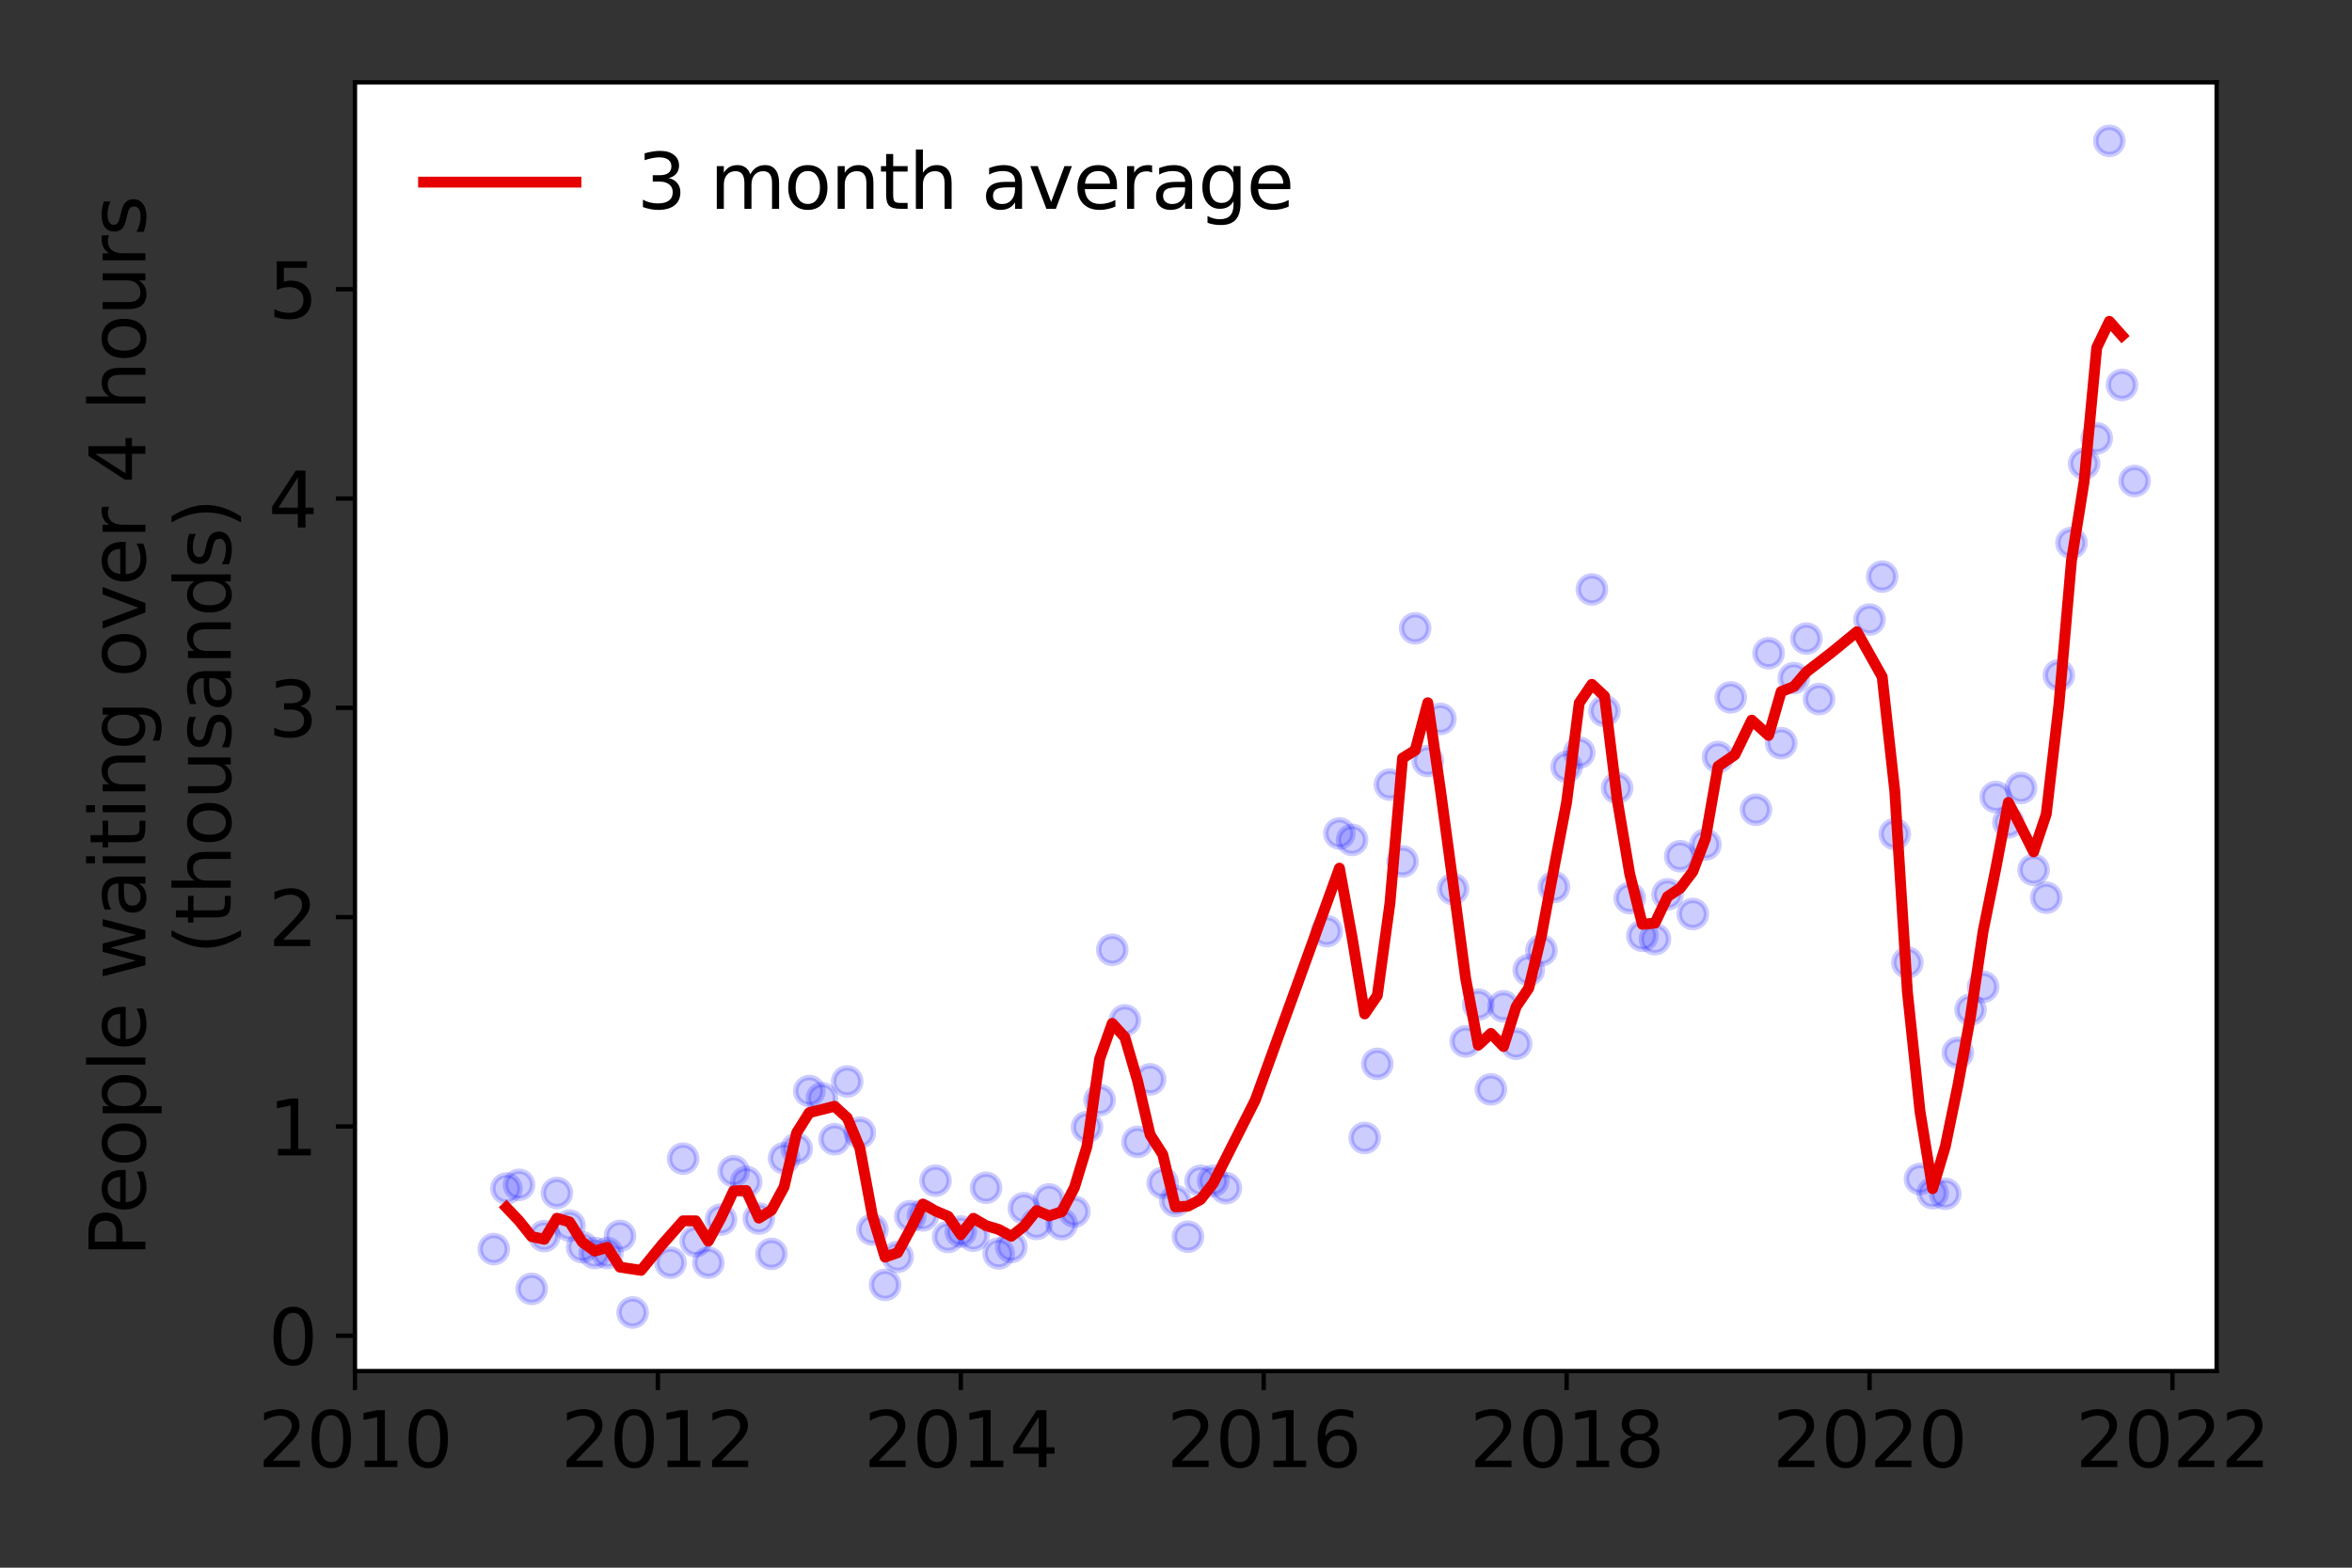 <?xml version="1.0" encoding="utf-8" standalone="no"?>
<!DOCTYPE svg PUBLIC "-//W3C//DTD SVG 1.1//EN"
  "http://www.w3.org/Graphics/SVG/1.1/DTD/svg11.dtd">
<svg height="288pt" version="1.1" viewBox="0 0 432 288" width="432pt" xmlns="http://www.w3.org/2000/svg" xmlns:xlink="http://www.w3.org/1999/xlink">
 <rect x="0" y="0" width="432" height="288" fill="#333333" stroke="none"/>
 <defs>
  <style type="text/css">*{stroke-linecap:butt;stroke-linejoin:round;}</style>
 </defs>
 <g id="figure_1">
  <g id="patch_1">
   <path d="M 0 288 
L 432 288 
L 432 0 
L 0 0 
z
" style="fill:none;"/>
  </g>
  <g id="axes_1">
   <g id="patch_2">
    <path d="M 65.195 251.88 
L 407.137 251.88 
L 407.137 15.12 
L 65.195 15.12 
z
" style="fill:#ffffff;"/>
   </g>
   <g id="matplotlib.axis_1">
    <g id="xtick_1">
     <g id="line2d_1">
      <defs>
       <path d="M 0 0 
L 0 3.5 
" id="m57ce884952" style="stroke:#000000;stroke-width:0.8;"/>
      </defs>
      <g>
       <use style="stroke:#000000;stroke-width:0.8;" x="65.195" xlink:href="#m57ce884952" y="251.88"/>
      </g>
     </g>
     <g id="text_1">
      <!-- 2010 -->
      <g transform="translate(47.38 269.518)scale(0.14 -0.14)">
       <defs>
        <path d="M 1228 531 
L 3431 531 
L 3431 0 
L 469 0 
L 469 531 
Q 828 903 1448 1529 
Q 2069 2156 2228 2338 
Q 2531 2678 2651 2914 
Q 2772 3150 2772 3378 
Q 2772 3750 2511 3984 
Q 2250 4219 1831 4219 
Q 1534 4219 1204 4116 
Q 875 4013 500 3803 
L 500 4441 
Q 881 4594 1212 4672 
Q 1544 4750 1819 4750 
Q 2544 4750 2975 4387 
Q 3406 4025 3406 3419 
Q 3406 3131 3298 2873 
Q 3191 2616 2906 2266 
Q 2828 2175 2409 1742 
Q 1991 1309 1228 531 
z
" id="DejaVuSans-32" transform="scale(0.016)"/>
        <path d="M 2034 4250 
Q 1547 4250 1301 3770 
Q 1056 3291 1056 2328 
Q 1056 1369 1301 889 
Q 1547 409 2034 409 
Q 2525 409 2770 889 
Q 3016 1369 3016 2328 
Q 3016 3291 2770 3770 
Q 2525 4250 2034 4250 
z
M 2034 4750 
Q 2819 4750 3233 4129 
Q 3647 3509 3647 2328 
Q 3647 1150 3233 529 
Q 2819 -91 2034 -91 
Q 1250 -91 836 529 
Q 422 1150 422 2328 
Q 422 3509 836 4129 
Q 1250 4750 2034 4750 
z
" id="DejaVuSans-30" transform="scale(0.016)"/>
        <path d="M 794 531 
L 1825 531 
L 1825 4091 
L 703 3866 
L 703 4441 
L 1819 4666 
L 2450 4666 
L 2450 531 
L 3481 531 
L 3481 0 
L 794 0 
L 794 531 
z
" id="DejaVuSans-31" transform="scale(0.016)"/>
       </defs>
       <use xlink:href="#DejaVuSans-32"/>
       <use x="63.623" xlink:href="#DejaVuSans-30"/>
       <use x="127.246" xlink:href="#DejaVuSans-31"/>
       <use x="190.869" xlink:href="#DejaVuSans-30"/>
      </g>
     </g>
    </g>
    <g id="xtick_2">
     <g id="line2d_2">
      <g>
       <use style="stroke:#000000;stroke-width:0.8;" x="120.833" xlink:href="#m57ce884952" y="251.88"/>
      </g>
     </g>
     <g id="text_2">
      <!-- 2012 -->
      <g transform="translate(103.018 269.518)scale(0.14 -0.14)">
       <use xlink:href="#DejaVuSans-32"/>
       <use x="63.623" xlink:href="#DejaVuSans-30"/>
       <use x="127.246" xlink:href="#DejaVuSans-31"/>
       <use x="190.869" xlink:href="#DejaVuSans-32"/>
      </g>
     </g>
    </g>
    <g id="xtick_3">
     <g id="line2d_3">
      <g>
       <use style="stroke:#000000;stroke-width:0.8;" x="176.471" xlink:href="#m57ce884952" y="251.88"/>
      </g>
     </g>
     <g id="text_3">
      <!-- 2014 -->
      <g transform="translate(158.656 269.518)scale(0.14 -0.14)">
       <defs>
        <path d="M 2419 4116 
L 825 1625 
L 2419 1625 
L 2419 4116 
z
M 2253 4666 
L 3047 4666 
L 3047 1625 
L 3713 1625 
L 3713 1100 
L 3047 1100 
L 3047 0 
L 2419 0 
L 2419 1100 
L 313 1100 
L 313 1709 
L 2253 4666 
z
" id="DejaVuSans-34" transform="scale(0.016)"/>
       </defs>
       <use xlink:href="#DejaVuSans-32"/>
       <use x="63.623" xlink:href="#DejaVuSans-30"/>
       <use x="127.246" xlink:href="#DejaVuSans-31"/>
       <use x="190.869" xlink:href="#DejaVuSans-34"/>
      </g>
     </g>
    </g>
    <g id="xtick_4">
     <g id="line2d_4">
      <g>
       <use style="stroke:#000000;stroke-width:0.8;" x="232.109" xlink:href="#m57ce884952" y="251.88"/>
      </g>
     </g>
     <g id="text_4">
      <!-- 2016 -->
      <g transform="translate(214.294 269.518)scale(0.14 -0.14)">
       <defs>
        <path d="M 2113 2584 
Q 1688 2584 1439 2293 
Q 1191 2003 1191 1497 
Q 1191 994 1439 701 
Q 1688 409 2113 409 
Q 2538 409 2786 701 
Q 3034 994 3034 1497 
Q 3034 2003 2786 2293 
Q 2538 2584 2113 2584 
z
M 3366 4563 
L 3366 3988 
Q 3128 4100 2886 4159 
Q 2644 4219 2406 4219 
Q 1781 4219 1451 3797 
Q 1122 3375 1075 2522 
Q 1259 2794 1537 2939 
Q 1816 3084 2150 3084 
Q 2853 3084 3261 2657 
Q 3669 2231 3669 1497 
Q 3669 778 3244 343 
Q 2819 -91 2113 -91 
Q 1303 -91 875 529 
Q 447 1150 447 2328 
Q 447 3434 972 4092 
Q 1497 4750 2381 4750 
Q 2619 4750 2861 4703 
Q 3103 4656 3366 4563 
z
" id="DejaVuSans-36" transform="scale(0.016)"/>
       </defs>
       <use xlink:href="#DejaVuSans-32"/>
       <use x="63.623" xlink:href="#DejaVuSans-30"/>
       <use x="127.246" xlink:href="#DejaVuSans-31"/>
       <use x="190.869" xlink:href="#DejaVuSans-36"/>
      </g>
     </g>
    </g>
    <g id="xtick_5">
     <g id="line2d_5">
      <g>
       <use style="stroke:#000000;stroke-width:0.8;" x="287.747" xlink:href="#m57ce884952" y="251.88"/>
      </g>
     </g>
     <g id="text_5">
      <!-- 2018 -->
      <g transform="translate(269.932 269.518)scale(0.14 -0.14)">
       <defs>
        <path d="M 2034 2216 
Q 1584 2216 1326 1975 
Q 1069 1734 1069 1313 
Q 1069 891 1326 650 
Q 1584 409 2034 409 
Q 2484 409 2743 651 
Q 3003 894 3003 1313 
Q 3003 1734 2745 1975 
Q 2488 2216 2034 2216 
z
M 1403 2484 
Q 997 2584 770 2862 
Q 544 3141 544 3541 
Q 544 4100 942 4425 
Q 1341 4750 2034 4750 
Q 2731 4750 3128 4425 
Q 3525 4100 3525 3541 
Q 3525 3141 3298 2862 
Q 3072 2584 2669 2484 
Q 3125 2378 3379 2068 
Q 3634 1759 3634 1313 
Q 3634 634 3220 271 
Q 2806 -91 2034 -91 
Q 1263 -91 848 271 
Q 434 634 434 1313 
Q 434 1759 690 2068 
Q 947 2378 1403 2484 
z
M 1172 3481 
Q 1172 3119 1398 2916 
Q 1625 2713 2034 2713 
Q 2441 2713 2670 2916 
Q 2900 3119 2900 3481 
Q 2900 3844 2670 4047 
Q 2441 4250 2034 4250 
Q 1625 4250 1398 4047 
Q 1172 3844 1172 3481 
z
" id="DejaVuSans-38" transform="scale(0.016)"/>
       </defs>
       <use xlink:href="#DejaVuSans-32"/>
       <use x="63.623" xlink:href="#DejaVuSans-30"/>
       <use x="127.246" xlink:href="#DejaVuSans-31"/>
       <use x="190.869" xlink:href="#DejaVuSans-38"/>
      </g>
     </g>
    </g>
    <g id="xtick_6">
     <g id="line2d_6">
      <g>
       <use style="stroke:#000000;stroke-width:0.8;" x="343.385" xlink:href="#m57ce884952" y="251.88"/>
      </g>
     </g>
     <g id="text_6">
      <!-- 2020 -->
      <g transform="translate(325.57 269.518)scale(0.14 -0.14)">
       <use xlink:href="#DejaVuSans-32"/>
       <use x="63.623" xlink:href="#DejaVuSans-30"/>
       <use x="127.246" xlink:href="#DejaVuSans-32"/>
       <use x="190.869" xlink:href="#DejaVuSans-30"/>
      </g>
     </g>
    </g>
    <g id="xtick_7">
     <g id="line2d_7">
      <g>
       <use style="stroke:#000000;stroke-width:0.8;" x="399.023" xlink:href="#m57ce884952" y="251.88"/>
      </g>
     </g>
     <g id="text_7">
      <!-- 2022 -->
      <g transform="translate(381.208 269.518)scale(0.14 -0.14)">
       <use xlink:href="#DejaVuSans-32"/>
       <use x="63.623" xlink:href="#DejaVuSans-30"/>
       <use x="127.246" xlink:href="#DejaVuSans-32"/>
       <use x="190.869" xlink:href="#DejaVuSans-32"/>
      </g>
     </g>
    </g>
   </g>
   <g id="matplotlib.axis_2">
    <g id="ytick_1">
     <g id="line2d_8">
      <defs>
       <path d="M 0 0 
L -3.5 0 
" id="m6b5d1ca132" style="stroke:#000000;stroke-width:0.8;"/>
      </defs>
      <g>
       <use style="stroke:#000000;stroke-width:0.8;" x="65.195" xlink:href="#m6b5d1ca132" y="245.386"/>
      </g>
     </g>
     <g id="text_8">
      <!-- 0 -->
      <g transform="translate(49.288 250.705)scale(0.14 -0.14)">
       <use xlink:href="#DejaVuSans-30"/>
      </g>
     </g>
    </g>
    <g id="ytick_2">
     <g id="line2d_9">
      <g>
       <use style="stroke:#000000;stroke-width:0.8;" x="65.195" xlink:href="#m6b5d1ca132" y="206.937"/>
      </g>
     </g>
     <g id="text_9">
      <!-- 1 -->
      <g transform="translate(49.288 212.256)scale(0.14 -0.14)">
       <use xlink:href="#DejaVuSans-31"/>
      </g>
     </g>
    </g>
    <g id="ytick_3">
     <g id="line2d_10">
      <g>
       <use style="stroke:#000000;stroke-width:0.8;" x="65.195" xlink:href="#m6b5d1ca132" y="168.488"/>
      </g>
     </g>
     <g id="text_10">
      <!-- 2 -->
      <g transform="translate(49.288 173.807)scale(0.14 -0.14)">
       <use xlink:href="#DejaVuSans-32"/>
      </g>
     </g>
    </g>
    <g id="ytick_4">
     <g id="line2d_11">
      <g>
       <use style="stroke:#000000;stroke-width:0.8;" x="65.195" xlink:href="#m6b5d1ca132" y="130.04"/>
      </g>
     </g>
     <g id="text_11">
      <!-- 3 -->
      <g transform="translate(49.288 135.359)scale(0.14 -0.14)">
       <defs>
        <path d="M 2597 2516 
Q 3050 2419 3304 2112 
Q 3559 1806 3559 1356 
Q 3559 666 3084 287 
Q 2609 -91 1734 -91 
Q 1441 -91 1130 -33 
Q 819 25 488 141 
L 488 750 
Q 750 597 1062 519 
Q 1375 441 1716 441 
Q 2309 441 2620 675 
Q 2931 909 2931 1356 
Q 2931 1769 2642 2001 
Q 2353 2234 1838 2234 
L 1294 2234 
L 1294 2753 
L 1863 2753 
Q 2328 2753 2575 2939 
Q 2822 3125 2822 3475 
Q 2822 3834 2567 4026 
Q 2313 4219 1838 4219 
Q 1578 4219 1281 4162 
Q 984 4106 628 3988 
L 628 4550 
Q 988 4650 1302 4700 
Q 1616 4750 1894 4750 
Q 2613 4750 3031 4423 
Q 3450 4097 3450 3541 
Q 3450 3153 3228 2886 
Q 3006 2619 2597 2516 
z
" id="DejaVuSans-33" transform="scale(0.016)"/>
       </defs>
       <use xlink:href="#DejaVuSans-33"/>
      </g>
     </g>
    </g>
    <g id="ytick_5">
     <g id="line2d_12">
      <g>
       <use style="stroke:#000000;stroke-width:0.8;" x="65.195" xlink:href="#m6b5d1ca132" y="91.591"/>
      </g>
     </g>
     <g id="text_12">
      <!-- 4 -->
      <g transform="translate(49.288 96.91)scale(0.14 -0.14)">
       <use xlink:href="#DejaVuSans-34"/>
      </g>
     </g>
    </g>
    <g id="ytick_6">
     <g id="line2d_13">
      <g>
       <use style="stroke:#000000;stroke-width:0.8;" x="65.195" xlink:href="#m6b5d1ca132" y="53.142"/>
      </g>
     </g>
     <g id="text_13">
      <!-- 5 -->
      <g transform="translate(49.288 58.461)scale(0.14 -0.14)">
       <defs>
        <path d="M 691 4666 
L 3169 4666 
L 3169 4134 
L 1269 4134 
L 1269 2991 
Q 1406 3038 1543 3061 
Q 1681 3084 1819 3084 
Q 2600 3084 3056 2656 
Q 3513 2228 3513 1497 
Q 3513 744 3044 326 
Q 2575 -91 1722 -91 
Q 1428 -91 1123 -41 
Q 819 9 494 109 
L 494 744 
Q 775 591 1075 516 
Q 1375 441 1709 441 
Q 2250 441 2565 725 
Q 2881 1009 2881 1497 
Q 2881 1984 2565 2268 
Q 2250 2553 1709 2553 
Q 1456 2553 1204 2497 
Q 953 2441 691 2322 
L 691 4666 
z
" id="DejaVuSans-35" transform="scale(0.016)"/>
       </defs>
       <use xlink:href="#DejaVuSans-35"/>
      </g>
     </g>
    </g>
    <g id="text_14">
     <!-- People waiting over 4 hours -->
     <g transform="translate(26.699 230.925)rotate(-90)scale(0.14 -0.14)">
      <defs>
       <path d="M 1259 4147 
L 1259 2394 
L 2053 2394 
Q 2494 2394 2734 2622 
Q 2975 2850 2975 3272 
Q 2975 3691 2734 3919 
Q 2494 4147 2053 4147 
L 1259 4147 
z
M 628 4666 
L 2053 4666 
Q 2838 4666 3239 4311 
Q 3641 3956 3641 3272 
Q 3641 2581 3239 2228 
Q 2838 1875 2053 1875 
L 1259 1875 
L 1259 0 
L 628 0 
L 628 4666 
z
" id="DejaVuSans-50" transform="scale(0.016)"/>
       <path d="M 3597 1894 
L 3597 1613 
L 953 1613 
Q 991 1019 1311 708 
Q 1631 397 2203 397 
Q 2534 397 2845 478 
Q 3156 559 3463 722 
L 3463 178 
Q 3153 47 2828 -22 
Q 2503 -91 2169 -91 
Q 1331 -91 842 396 
Q 353 884 353 1716 
Q 353 2575 817 3079 
Q 1281 3584 2069 3584 
Q 2775 3584 3186 3129 
Q 3597 2675 3597 1894 
z
M 3022 2063 
Q 3016 2534 2758 2815 
Q 2500 3097 2075 3097 
Q 1594 3097 1305 2825 
Q 1016 2553 972 2059 
L 3022 2063 
z
" id="DejaVuSans-65" transform="scale(0.016)"/>
       <path d="M 1959 3097 
Q 1497 3097 1228 2736 
Q 959 2375 959 1747 
Q 959 1119 1226 758 
Q 1494 397 1959 397 
Q 2419 397 2687 759 
Q 2956 1122 2956 1747 
Q 2956 2369 2687 2733 
Q 2419 3097 1959 3097 
z
M 1959 3584 
Q 2709 3584 3137 3096 
Q 3566 2609 3566 1747 
Q 3566 888 3137 398 
Q 2709 -91 1959 -91 
Q 1206 -91 779 398 
Q 353 888 353 1747 
Q 353 2609 779 3096 
Q 1206 3584 1959 3584 
z
" id="DejaVuSans-6f" transform="scale(0.016)"/>
       <path d="M 1159 525 
L 1159 -1331 
L 581 -1331 
L 581 3500 
L 1159 3500 
L 1159 2969 
Q 1341 3281 1617 3432 
Q 1894 3584 2278 3584 
Q 2916 3584 3314 3078 
Q 3713 2572 3713 1747 
Q 3713 922 3314 415 
Q 2916 -91 2278 -91 
Q 1894 -91 1617 61 
Q 1341 213 1159 525 
z
M 3116 1747 
Q 3116 2381 2855 2742 
Q 2594 3103 2138 3103 
Q 1681 3103 1420 2742 
Q 1159 2381 1159 1747 
Q 1159 1113 1420 752 
Q 1681 391 2138 391 
Q 2594 391 2855 752 
Q 3116 1113 3116 1747 
z
" id="DejaVuSans-70" transform="scale(0.016)"/>
       <path d="M 603 4863 
L 1178 4863 
L 1178 0 
L 603 0 
L 603 4863 
z
" id="DejaVuSans-6c" transform="scale(0.016)"/>
       <path id="DejaVuSans-20" transform="scale(0.016)"/>
       <path d="M 269 3500 
L 844 3500 
L 1563 769 
L 2278 3500 
L 2956 3500 
L 3675 769 
L 4391 3500 
L 4966 3500 
L 4050 0 
L 3372 0 
L 2619 2869 
L 1863 0 
L 1184 0 
L 269 3500 
z
" id="DejaVuSans-77" transform="scale(0.016)"/>
       <path d="M 2194 1759 
Q 1497 1759 1228 1600 
Q 959 1441 959 1056 
Q 959 750 1161 570 
Q 1363 391 1709 391 
Q 2188 391 2477 730 
Q 2766 1069 2766 1631 
L 2766 1759 
L 2194 1759 
z
M 3341 1997 
L 3341 0 
L 2766 0 
L 2766 531 
Q 2569 213 2275 61 
Q 1981 -91 1556 -91 
Q 1019 -91 701 211 
Q 384 513 384 1019 
Q 384 1609 779 1909 
Q 1175 2209 1959 2209 
L 2766 2209 
L 2766 2266 
Q 2766 2663 2505 2880 
Q 2244 3097 1772 3097 
Q 1472 3097 1187 3025 
Q 903 2953 641 2809 
L 641 3341 
Q 956 3463 1253 3523 
Q 1550 3584 1831 3584 
Q 2591 3584 2966 3190 
Q 3341 2797 3341 1997 
z
" id="DejaVuSans-61" transform="scale(0.016)"/>
       <path d="M 603 3500 
L 1178 3500 
L 1178 0 
L 603 0 
L 603 3500 
z
M 603 4863 
L 1178 4863 
L 1178 4134 
L 603 4134 
L 603 4863 
z
" id="DejaVuSans-69" transform="scale(0.016)"/>
       <path d="M 1172 4494 
L 1172 3500 
L 2356 3500 
L 2356 3053 
L 1172 3053 
L 1172 1153 
Q 1172 725 1289 603 
Q 1406 481 1766 481 
L 2356 481 
L 2356 0 
L 1766 0 
Q 1100 0 847 248 
Q 594 497 594 1153 
L 594 3053 
L 172 3053 
L 172 3500 
L 594 3500 
L 594 4494 
L 1172 4494 
z
" id="DejaVuSans-74" transform="scale(0.016)"/>
       <path d="M 3513 2113 
L 3513 0 
L 2938 0 
L 2938 2094 
Q 2938 2591 2744 2837 
Q 2550 3084 2163 3084 
Q 1697 3084 1428 2787 
Q 1159 2491 1159 1978 
L 1159 0 
L 581 0 
L 581 3500 
L 1159 3500 
L 1159 2956 
Q 1366 3272 1645 3428 
Q 1925 3584 2291 3584 
Q 2894 3584 3203 3211 
Q 3513 2838 3513 2113 
z
" id="DejaVuSans-6e" transform="scale(0.016)"/>
       <path d="M 2906 1791 
Q 2906 2416 2648 2759 
Q 2391 3103 1925 3103 
Q 1463 3103 1205 2759 
Q 947 2416 947 1791 
Q 947 1169 1205 825 
Q 1463 481 1925 481 
Q 2391 481 2648 825 
Q 2906 1169 2906 1791 
z
M 3481 434 
Q 3481 -459 3084 -895 
Q 2688 -1331 1869 -1331 
Q 1566 -1331 1297 -1286 
Q 1028 -1241 775 -1147 
L 775 -588 
Q 1028 -725 1275 -790 
Q 1522 -856 1778 -856 
Q 2344 -856 2625 -561 
Q 2906 -266 2906 331 
L 2906 616 
Q 2728 306 2450 153 
Q 2172 0 1784 0 
Q 1141 0 747 490 
Q 353 981 353 1791 
Q 353 2603 747 3093 
Q 1141 3584 1784 3584 
Q 2172 3584 2450 3431 
Q 2728 3278 2906 2969 
L 2906 3500 
L 3481 3500 
L 3481 434 
z
" id="DejaVuSans-67" transform="scale(0.016)"/>
       <path d="M 191 3500 
L 800 3500 
L 1894 563 
L 2988 3500 
L 3597 3500 
L 2284 0 
L 1503 0 
L 191 3500 
z
" id="DejaVuSans-76" transform="scale(0.016)"/>
       <path d="M 2631 2963 
Q 2534 3019 2420 3045 
Q 2306 3072 2169 3072 
Q 1681 3072 1420 2755 
Q 1159 2438 1159 1844 
L 1159 0 
L 581 0 
L 581 3500 
L 1159 3500 
L 1159 2956 
Q 1341 3275 1631 3429 
Q 1922 3584 2338 3584 
Q 2397 3584 2469 3576 
Q 2541 3569 2628 3553 
L 2631 2963 
z
" id="DejaVuSans-72" transform="scale(0.016)"/>
       <path d="M 3513 2113 
L 3513 0 
L 2938 0 
L 2938 2094 
Q 2938 2591 2744 2837 
Q 2550 3084 2163 3084 
Q 1697 3084 1428 2787 
Q 1159 2491 1159 1978 
L 1159 0 
L 581 0 
L 581 4863 
L 1159 4863 
L 1159 2956 
Q 1366 3272 1645 3428 
Q 1925 3584 2291 3584 
Q 2894 3584 3203 3211 
Q 3513 2838 3513 2113 
z
" id="DejaVuSans-68" transform="scale(0.016)"/>
       <path d="M 544 1381 
L 544 3500 
L 1119 3500 
L 1119 1403 
Q 1119 906 1312 657 
Q 1506 409 1894 409 
Q 2359 409 2629 706 
Q 2900 1003 2900 1516 
L 2900 3500 
L 3475 3500 
L 3475 0 
L 2900 0 
L 2900 538 
Q 2691 219 2414 64 
Q 2138 -91 1772 -91 
Q 1169 -91 856 284 
Q 544 659 544 1381 
z
M 1991 3584 
L 1991 3584 
z
" id="DejaVuSans-75" transform="scale(0.016)"/>
       <path d="M 2834 3397 
L 2834 2853 
Q 2591 2978 2328 3040 
Q 2066 3103 1784 3103 
Q 1356 3103 1142 2972 
Q 928 2841 928 2578 
Q 928 2378 1081 2264 
Q 1234 2150 1697 2047 
L 1894 2003 
Q 2506 1872 2764 1633 
Q 3022 1394 3022 966 
Q 3022 478 2636 193 
Q 2250 -91 1575 -91 
Q 1294 -91 989 -36 
Q 684 19 347 128 
L 347 722 
Q 666 556 975 473 
Q 1284 391 1588 391 
Q 1994 391 2212 530 
Q 2431 669 2431 922 
Q 2431 1156 2273 1281 
Q 2116 1406 1581 1522 
L 1381 1569 
Q 847 1681 609 1914 
Q 372 2147 372 2553 
Q 372 3047 722 3315 
Q 1072 3584 1716 3584 
Q 2034 3584 2315 3537 
Q 2597 3491 2834 3397 
z
" id="DejaVuSans-73" transform="scale(0.016)"/>
      </defs>
      <use xlink:href="#DejaVuSans-50"/>
      <use x="56.678" xlink:href="#DejaVuSans-65"/>
      <use x="118.201" xlink:href="#DejaVuSans-6f"/>
      <use x="179.383" xlink:href="#DejaVuSans-70"/>
      <use x="242.859" xlink:href="#DejaVuSans-6c"/>
      <use x="270.643" xlink:href="#DejaVuSans-65"/>
      <use x="332.166" xlink:href="#DejaVuSans-20"/>
      <use x="363.953" xlink:href="#DejaVuSans-77"/>
      <use x="445.74" xlink:href="#DejaVuSans-61"/>
      <use x="507.02" xlink:href="#DejaVuSans-69"/>
      <use x="534.803" xlink:href="#DejaVuSans-74"/>
      <use x="574.012" xlink:href="#DejaVuSans-69"/>
      <use x="601.795" xlink:href="#DejaVuSans-6e"/>
      <use x="665.174" xlink:href="#DejaVuSans-67"/>
      <use x="728.65" xlink:href="#DejaVuSans-20"/>
      <use x="760.438" xlink:href="#DejaVuSans-6f"/>
      <use x="821.619" xlink:href="#DejaVuSans-76"/>
      <use x="880.799" xlink:href="#DejaVuSans-65"/>
      <use x="942.322" xlink:href="#DejaVuSans-72"/>
      <use x="983.436" xlink:href="#DejaVuSans-20"/>
      <use x="1015.223" xlink:href="#DejaVuSans-34"/>
      <use x="1078.846" xlink:href="#DejaVuSans-20"/>
      <use x="1110.633" xlink:href="#DejaVuSans-68"/>
      <use x="1174.012" xlink:href="#DejaVuSans-6f"/>
      <use x="1235.193" xlink:href="#DejaVuSans-75"/>
      <use x="1298.572" xlink:href="#DejaVuSans-72"/>
      <use x="1339.686" xlink:href="#DejaVuSans-73"/>
     </g>
     <!-- (thousands) -->
     <g transform="translate(42.376 175.325)rotate(-90)scale(0.14 -0.14)">
      <defs>
       <path d="M 1984 4856 
Q 1566 4138 1362 3434 
Q 1159 2731 1159 2009 
Q 1159 1288 1364 580 
Q 1569 -128 1984 -844 
L 1484 -844 
Q 1016 -109 783 600 
Q 550 1309 550 2009 
Q 550 2706 781 3412 
Q 1013 4119 1484 4856 
L 1984 4856 
z
" id="DejaVuSans-28" transform="scale(0.016)"/>
       <path d="M 2906 2969 
L 2906 4863 
L 3481 4863 
L 3481 0 
L 2906 0 
L 2906 525 
Q 2725 213 2448 61 
Q 2172 -91 1784 -91 
Q 1150 -91 751 415 
Q 353 922 353 1747 
Q 353 2572 751 3078 
Q 1150 3584 1784 3584 
Q 2172 3584 2448 3432 
Q 2725 3281 2906 2969 
z
M 947 1747 
Q 947 1113 1208 752 
Q 1469 391 1925 391 
Q 2381 391 2643 752 
Q 2906 1113 2906 1747 
Q 2906 2381 2643 2742 
Q 2381 3103 1925 3103 
Q 1469 3103 1208 2742 
Q 947 2381 947 1747 
z
" id="DejaVuSans-64" transform="scale(0.016)"/>
       <path d="M 513 4856 
L 1013 4856 
Q 1481 4119 1714 3412 
Q 1947 2706 1947 2009 
Q 1947 1309 1714 600 
Q 1481 -109 1013 -844 
L 513 -844 
Q 928 -128 1133 580 
Q 1338 1288 1338 2009 
Q 1338 2731 1133 3434 
Q 928 4138 513 4856 
z
" id="DejaVuSans-29" transform="scale(0.016)"/>
      </defs>
      <use xlink:href="#DejaVuSans-28"/>
      <use x="39.014" xlink:href="#DejaVuSans-74"/>
      <use x="78.223" xlink:href="#DejaVuSans-68"/>
      <use x="141.602" xlink:href="#DejaVuSans-6f"/>
      <use x="202.783" xlink:href="#DejaVuSans-75"/>
      <use x="266.162" xlink:href="#DejaVuSans-73"/>
      <use x="318.262" xlink:href="#DejaVuSans-61"/>
      <use x="379.541" xlink:href="#DejaVuSans-6e"/>
      <use x="442.92" xlink:href="#DejaVuSans-64"/>
      <use x="506.396" xlink:href="#DejaVuSans-73"/>
      <use x="558.496" xlink:href="#DejaVuSans-29"/>
     </g>
    </g>
   </g>
   <g id="line2d_14">
    <defs>
     <path d="M 0 2.5 
C 0.663 2.5 1.299 2.237 1.768 1.768 
C 2.237 1.299 2.5 0.663 2.5 0 
C 2.5 -0.663 2.237 -1.299 1.768 -1.768 
C 1.299 -2.237 0.663 -2.5 0 -2.5 
C -0.663 -2.5 -1.299 -2.237 -1.768 -1.768 
C -2.237 -1.299 -2.5 -0.663 -2.5 0 
C -2.5 0.663 -2.237 1.299 -1.768 1.768 
C -1.299 2.237 -0.663 2.5 0 2.5 
z
" id="mdb816246dd" style="stroke:#0000ff;stroke-opacity:0.2;"/>
    </defs>
    <g clip-path="url(#p28a7fe70f4)">
     <use style="fill:#0000ff;fill-opacity:0.2;stroke:#0000ff;stroke-opacity:0.2;" x="392.068" xlink:href="#mdb816246dd" y="88.361"/>
     <use style="fill:#0000ff;fill-opacity:0.2;stroke:#0000ff;stroke-opacity:0.2;" x="389.75" xlink:href="#mdb816246dd" y="70.713"/>
     <use style="fill:#0000ff;fill-opacity:0.2;stroke:#0000ff;stroke-opacity:0.2;" x="387.432" xlink:href="#mdb816246dd" y="25.882"/>
     <use style="fill:#0000ff;fill-opacity:0.2;stroke:#0000ff;stroke-opacity:0.2;" x="385.114" xlink:href="#mdb816246dd" y="80.518"/>
     <use style="fill:#0000ff;fill-opacity:0.2;stroke:#0000ff;stroke-opacity:0.2;" x="382.795" xlink:href="#mdb816246dd" y="85.17"/>
     <use style="fill:#0000ff;fill-opacity:0.2;stroke:#0000ff;stroke-opacity:0.2;" x="380.477" xlink:href="#mdb816246dd" y="99.742"/>
     <use style="fill:#0000ff;fill-opacity:0.2;stroke:#0000ff;stroke-opacity:0.2;" x="378.159" xlink:href="#mdb816246dd" y="124.042"/>
     <use style="fill:#0000ff;fill-opacity:0.2;stroke:#0000ff;stroke-opacity:0.2;" x="375.841" xlink:href="#mdb816246dd" y="164.913"/>
     <use style="fill:#0000ff;fill-opacity:0.2;stroke:#0000ff;stroke-opacity:0.2;" x="373.522" xlink:href="#mdb816246dd" y="159.799"/>
     <use style="fill:#0000ff;fill-opacity:0.2;stroke:#0000ff;stroke-opacity:0.2;" x="371.204" xlink:href="#mdb816246dd" y="144.765"/>
     <use style="fill:#0000ff;fill-opacity:0.2;stroke:#0000ff;stroke-opacity:0.2;" x="368.886" xlink:href="#mdb816246dd" y="151.071"/>
     <use style="fill:#0000ff;fill-opacity:0.2;stroke:#0000ff;stroke-opacity:0.2;" x="366.568" xlink:href="#mdb816246dd" y="146.419"/>
     <use style="fill:#0000ff;fill-opacity:0.2;stroke:#0000ff;stroke-opacity:0.2;" x="364.249" xlink:href="#mdb816246dd" y="181.292"/>
     <use style="fill:#0000ff;fill-opacity:0.2;stroke:#0000ff;stroke-opacity:0.2;" x="361.931" xlink:href="#mdb816246dd" y="185.483"/>
     <use style="fill:#0000ff;fill-opacity:0.2;stroke:#0000ff;stroke-opacity:0.2;" x="359.613" xlink:href="#mdb816246dd" y="193.403"/>
     <use style="fill:#0000ff;fill-opacity:0.2;stroke:#0000ff;stroke-opacity:0.2;" x="357.295" xlink:href="#mdb816246dd" y="219.318"/>
     <use style="fill:#0000ff;fill-opacity:0.2;stroke:#0000ff;stroke-opacity:0.2;" x="354.976" xlink:href="#mdb816246dd" y="219.202"/>
     <use style="fill:#0000ff;fill-opacity:0.2;stroke:#0000ff;stroke-opacity:0.2;" x="352.658" xlink:href="#mdb816246dd" y="216.588"/>
     <use style="fill:#0000ff;fill-opacity:0.2;stroke:#0000ff;stroke-opacity:0.2;" x="350.34" xlink:href="#mdb816246dd" y="176.832"/>
     <use style="fill:#0000ff;fill-opacity:0.2;stroke:#0000ff;stroke-opacity:0.2;" x="348.022" xlink:href="#mdb816246dd" y="153.224"/>
     <use style="fill:#0000ff;fill-opacity:0.2;stroke:#0000ff;stroke-opacity:0.2;" x="345.703" xlink:href="#mdb816246dd" y="105.932"/>
     <use style="fill:#0000ff;fill-opacity:0.2;stroke:#0000ff;stroke-opacity:0.2;" x="343.385" xlink:href="#mdb816246dd" y="113.814"/>
     <use style="fill:#0000ff;fill-opacity:0.2;stroke:#0000ff;stroke-opacity:0.2;" x="334.112" xlink:href="#mdb816246dd" y="128.425"/>
     <use style="fill:#0000ff;fill-opacity:0.2;stroke:#0000ff;stroke-opacity:0.2;" x="331.794" xlink:href="#mdb816246dd" y="117.313"/>
     <use style="fill:#0000ff;fill-opacity:0.2;stroke:#0000ff;stroke-opacity:0.2;" x="329.476" xlink:href="#mdb816246dd" y="124.58"/>
     <use style="fill:#0000ff;fill-opacity:0.2;stroke:#0000ff;stroke-opacity:0.2;" x="327.157" xlink:href="#mdb816246dd" y="136.537"/>
     <use style="fill:#0000ff;fill-opacity:0.2;stroke:#0000ff;stroke-opacity:0.2;" x="324.839" xlink:href="#mdb816246dd" y="120.004"/>
     <use style="fill:#0000ff;fill-opacity:0.2;stroke:#0000ff;stroke-opacity:0.2;" x="322.521" xlink:href="#mdb816246dd" y="148.764"/>
     <use style="fill:#0000ff;fill-opacity:0.2;stroke:#0000ff;stroke-opacity:0.2;" x="317.884" xlink:href="#mdb816246dd" y="128.117"/>
     <use style="fill:#0000ff;fill-opacity:0.2;stroke:#0000ff;stroke-opacity:0.2;" x="315.566" xlink:href="#mdb816246dd" y="139.075"/>
     <use style="fill:#0000ff;fill-opacity:0.2;stroke:#0000ff;stroke-opacity:0.2;" x="313.248" xlink:href="#mdb816246dd" y="155.147"/>
     <use style="fill:#0000ff;fill-opacity:0.2;stroke:#0000ff;stroke-opacity:0.2;" x="310.93" xlink:href="#mdb816246dd" y="167.912"/>
     <use style="fill:#0000ff;fill-opacity:0.2;stroke:#0000ff;stroke-opacity:0.2;" x="308.611" xlink:href="#mdb816246dd" y="157.3"/>
     <use style="fill:#0000ff;fill-opacity:0.2;stroke:#0000ff;stroke-opacity:0.2;" x="306.293" xlink:href="#mdb816246dd" y="164.297"/>
     <use style="fill:#0000ff;fill-opacity:0.2;stroke:#0000ff;stroke-opacity:0.2;" x="303.975" xlink:href="#mdb816246dd" y="172.526"/>
     <use style="fill:#0000ff;fill-opacity:0.2;stroke:#0000ff;stroke-opacity:0.2;" x="301.657" xlink:href="#mdb816246dd" y="171.91"/>
     <use style="fill:#0000ff;fill-opacity:0.2;stroke:#0000ff;stroke-opacity:0.2;" x="299.338" xlink:href="#mdb816246dd" y="164.99"/>
     <use style="fill:#0000ff;fill-opacity:0.2;stroke:#0000ff;stroke-opacity:0.2;" x="297.02" xlink:href="#mdb816246dd" y="144.765"/>
     <use style="fill:#0000ff;fill-opacity:0.2;stroke:#0000ff;stroke-opacity:0.2;" x="294.702" xlink:href="#mdb816246dd" y="130.616"/>
     <use style="fill:#0000ff;fill-opacity:0.2;stroke:#0000ff;stroke-opacity:0.2;" x="292.384" xlink:href="#mdb816246dd" y="108.278"/>
     <use style="fill:#0000ff;fill-opacity:0.2;stroke:#0000ff;stroke-opacity:0.2;" x="290.065" xlink:href="#mdb816246dd" y="138.268"/>
     <use style="fill:#0000ff;fill-opacity:0.2;stroke:#0000ff;stroke-opacity:0.2;" x="287.747" xlink:href="#mdb816246dd" y="140.882"/>
     <use style="fill:#0000ff;fill-opacity:0.2;stroke:#0000ff;stroke-opacity:0.2;" x="285.429" xlink:href="#mdb816246dd" y="162.952"/>
     <use style="fill:#0000ff;fill-opacity:0.2;stroke:#0000ff;stroke-opacity:0.2;" x="283.111" xlink:href="#mdb816246dd" y="174.602"/>
     <use style="fill:#0000ff;fill-opacity:0.2;stroke:#0000ff;stroke-opacity:0.2;" x="280.792" xlink:href="#mdb816246dd" y="178.216"/>
     <use style="fill:#0000ff;fill-opacity:0.2;stroke:#0000ff;stroke-opacity:0.2;" x="278.474" xlink:href="#mdb816246dd" y="191.75"/>
     <use style="fill:#0000ff;fill-opacity:0.2;stroke:#0000ff;stroke-opacity:0.2;" x="276.156" xlink:href="#mdb816246dd" y="184.868"/>
     <use style="fill:#0000ff;fill-opacity:0.2;stroke:#0000ff;stroke-opacity:0.2;" x="273.838" xlink:href="#mdb816246dd" y="200.132"/>
     <use style="fill:#0000ff;fill-opacity:0.2;stroke:#0000ff;stroke-opacity:0.2;" x="271.519" xlink:href="#mdb816246dd" y="184.56"/>
     <use style="fill:#0000ff;fill-opacity:0.2;stroke:#0000ff;stroke-opacity:0.2;" x="269.201" xlink:href="#mdb816246dd" y="191.327"/>
     <use style="fill:#0000ff;fill-opacity:0.2;stroke:#0000ff;stroke-opacity:0.2;" x="266.883" xlink:href="#mdb816246dd" y="163.336"/>
     <use style="fill:#0000ff;fill-opacity:0.2;stroke:#0000ff;stroke-opacity:0.2;" x="264.565" xlink:href="#mdb816246dd" y="132.077"/>
     <use style="fill:#0000ff;fill-opacity:0.2;stroke:#0000ff;stroke-opacity:0.2;" x="262.246" xlink:href="#mdb816246dd" y="139.806"/>
     <use style="fill:#0000ff;fill-opacity:0.2;stroke:#0000ff;stroke-opacity:0.2;" x="259.928" xlink:href="#mdb816246dd" y="115.429"/>
     <use style="fill:#0000ff;fill-opacity:0.2;stroke:#0000ff;stroke-opacity:0.2;" x="257.61" xlink:href="#mdb816246dd" y="158.261"/>
     <use style="fill:#0000ff;fill-opacity:0.2;stroke:#0000ff;stroke-opacity:0.2;" x="255.292" xlink:href="#mdb816246dd" y="144.15"/>
     <use style="fill:#0000ff;fill-opacity:0.2;stroke:#0000ff;stroke-opacity:0.2;" x="252.973" xlink:href="#mdb816246dd" y="195.441"/>
     <use style="fill:#0000ff;fill-opacity:0.2;stroke:#0000ff;stroke-opacity:0.2;" x="250.655" xlink:href="#mdb816246dd" y="209.052"/>
     <use style="fill:#0000ff;fill-opacity:0.2;stroke:#0000ff;stroke-opacity:0.2;" x="248.337" xlink:href="#mdb816246dd" y="154.301"/>
     <use style="fill:#0000ff;fill-opacity:0.2;stroke:#0000ff;stroke-opacity:0.2;" x="246.019" xlink:href="#mdb816246dd" y="153.109"/>
     <use style="fill:#0000ff;fill-opacity:0.2;stroke:#0000ff;stroke-opacity:0.2;" x="243.7" xlink:href="#mdb816246dd" y="171.064"/>
     <use style="fill:#0000ff;fill-opacity:0.2;stroke:#0000ff;stroke-opacity:0.2;" x="225.154" xlink:href="#mdb816246dd" y="218.28"/>
     <use style="fill:#0000ff;fill-opacity:0.2;stroke:#0000ff;stroke-opacity:0.2;" x="222.836" xlink:href="#mdb816246dd" y="216.934"/>
     <use style="fill:#0000ff;fill-opacity:0.2;stroke:#0000ff;stroke-opacity:0.2;" x="220.518" xlink:href="#mdb816246dd" y="216.934"/>
     <use style="fill:#0000ff;fill-opacity:0.2;stroke:#0000ff;stroke-opacity:0.2;" x="218.2" xlink:href="#mdb816246dd" y="227.2"/>
     <use style="fill:#0000ff;fill-opacity:0.2;stroke:#0000ff;stroke-opacity:0.2;" x="215.881" xlink:href="#mdb816246dd" y="220.625"/>
     <use style="fill:#0000ff;fill-opacity:0.2;stroke:#0000ff;stroke-opacity:0.2;" x="213.563" xlink:href="#mdb816246dd" y="217.318"/>
     <use style="fill:#0000ff;fill-opacity:0.2;stroke:#0000ff;stroke-opacity:0.2;" x="211.245" xlink:href="#mdb816246dd" y="198.286"/>
     <use style="fill:#0000ff;fill-opacity:0.2;stroke:#0000ff;stroke-opacity:0.2;" x="208.927" xlink:href="#mdb816246dd" y="209.782"/>
     <use style="fill:#0000ff;fill-opacity:0.2;stroke:#0000ff;stroke-opacity:0.2;" x="206.608" xlink:href="#mdb816246dd" y="187.444"/>
     <use style="fill:#0000ff;fill-opacity:0.2;stroke:#0000ff;stroke-opacity:0.2;" x="204.29" xlink:href="#mdb816246dd" y="174.486"/>
     <use style="fill:#0000ff;fill-opacity:0.2;stroke:#0000ff;stroke-opacity:0.2;" x="201.972" xlink:href="#mdb816246dd" y="202.093"/>
     <use style="fill:#0000ff;fill-opacity:0.2;stroke:#0000ff;stroke-opacity:0.2;" x="199.654" xlink:href="#mdb816246dd" y="207.053"/>
     <use style="fill:#0000ff;fill-opacity:0.2;stroke:#0000ff;stroke-opacity:0.2;" x="197.335" xlink:href="#mdb816246dd" y="222.586"/>
     <use style="fill:#0000ff;fill-opacity:0.2;stroke:#0000ff;stroke-opacity:0.2;" x="195.017" xlink:href="#mdb816246dd" y="224.893"/>
     <use style="fill:#0000ff;fill-opacity:0.2;stroke:#0000ff;stroke-opacity:0.2;" x="192.699" xlink:href="#mdb816246dd" y="220.356"/>
     <use style="fill:#0000ff;fill-opacity:0.2;stroke:#0000ff;stroke-opacity:0.2;" x="190.381" xlink:href="#mdb816246dd" y="224.854"/>
     <use style="fill:#0000ff;fill-opacity:0.2;stroke:#0000ff;stroke-opacity:0.2;" x="188.062" xlink:href="#mdb816246dd" y="221.971"/>
     <use style="fill:#0000ff;fill-opacity:0.2;stroke:#0000ff;stroke-opacity:0.2;" x="185.744" xlink:href="#mdb816246dd" y="229.084"/>
     <use style="fill:#0000ff;fill-opacity:0.2;stroke:#0000ff;stroke-opacity:0.2;" x="183.426" xlink:href="#mdb816246dd" y="230.276"/>
     <use style="fill:#0000ff;fill-opacity:0.2;stroke:#0000ff;stroke-opacity:0.2;" x="181.108" xlink:href="#mdb816246dd" y="218.203"/>
     <use style="fill:#0000ff;fill-opacity:0.2;stroke:#0000ff;stroke-opacity:0.2;" x="178.789" xlink:href="#mdb816246dd" y="227.007"/>
     <use style="fill:#0000ff;fill-opacity:0.2;stroke:#0000ff;stroke-opacity:0.2;" x="176.471" xlink:href="#mdb816246dd" y="226.238"/>
     <use style="fill:#0000ff;fill-opacity:0.2;stroke:#0000ff;stroke-opacity:0.2;" x="174.153" xlink:href="#mdb816246dd" y="227.238"/>
     <use style="fill:#0000ff;fill-opacity:0.2;stroke:#0000ff;stroke-opacity:0.2;" x="171.835" xlink:href="#mdb816246dd" y="216.895"/>
     <use style="fill:#0000ff;fill-opacity:0.2;stroke:#0000ff;stroke-opacity:0.2;" x="169.516" xlink:href="#mdb816246dd" y="223.278"/>
     <use style="fill:#0000ff;fill-opacity:0.2;stroke:#0000ff;stroke-opacity:0.2;" x="167.198" xlink:href="#mdb816246dd" y="223.432"/>
     <use style="fill:#0000ff;fill-opacity:0.2;stroke:#0000ff;stroke-opacity:0.2;" x="164.88" xlink:href="#mdb816246dd" y="230.891"/>
     <use style="fill:#0000ff;fill-opacity:0.2;stroke:#0000ff;stroke-opacity:0.2;" x="162.562" xlink:href="#mdb816246dd" y="236.043"/>
     <use style="fill:#0000ff;fill-opacity:0.2;stroke:#0000ff;stroke-opacity:0.2;" x="160.243" xlink:href="#mdb816246dd" y="225.892"/>
     <use style="fill:#0000ff;fill-opacity:0.2;stroke:#0000ff;stroke-opacity:0.2;" x="157.925" xlink:href="#mdb816246dd" y="208.091"/>
     <use style="fill:#0000ff;fill-opacity:0.2;stroke:#0000ff;stroke-opacity:0.2;" x="155.607" xlink:href="#mdb816246dd" y="198.671"/>
     <use style="fill:#0000ff;fill-opacity:0.2;stroke:#0000ff;stroke-opacity:0.2;" x="153.289" xlink:href="#mdb816246dd" y="209.283"/>
     <use style="fill:#0000ff;fill-opacity:0.2;stroke:#0000ff;stroke-opacity:0.2;" x="150.97" xlink:href="#mdb816246dd" y="201.747"/>
     <use style="fill:#0000ff;fill-opacity:0.2;stroke:#0000ff;stroke-opacity:0.2;" x="148.652" xlink:href="#mdb816246dd" y="200.439"/>
     <use style="fill:#0000ff;fill-opacity:0.2;stroke:#0000ff;stroke-opacity:0.2;" x="146.334" xlink:href="#mdb816246dd" y="211.013"/>
     <use style="fill:#0000ff;fill-opacity:0.2;stroke:#0000ff;stroke-opacity:0.2;" x="144.016" xlink:href="#mdb816246dd" y="212.781"/>
     <use style="fill:#0000ff;fill-opacity:0.2;stroke:#0000ff;stroke-opacity:0.2;" x="141.697" xlink:href="#mdb816246dd" y="230.353"/>
     <use style="fill:#0000ff;fill-opacity:0.2;stroke:#0000ff;stroke-opacity:0.2;" x="139.379" xlink:href="#mdb816246dd" y="223.855"/>
     <use style="fill:#0000ff;fill-opacity:0.2;stroke:#0000ff;stroke-opacity:0.2;" x="137.061" xlink:href="#mdb816246dd" y="217.126"/>
     <use style="fill:#0000ff;fill-opacity:0.2;stroke:#0000ff;stroke-opacity:0.2;" x="134.743" xlink:href="#mdb816246dd" y="215.165"/>
     <use style="fill:#0000ff;fill-opacity:0.2;stroke:#0000ff;stroke-opacity:0.2;" x="132.424" xlink:href="#mdb816246dd" y="224.047"/>
     <use style="fill:#0000ff;fill-opacity:0.2;stroke:#0000ff;stroke-opacity:0.2;" x="130.106" xlink:href="#mdb816246dd" y="231.967"/>
     <use style="fill:#0000ff;fill-opacity:0.2;stroke:#0000ff;stroke-opacity:0.2;" x="127.788" xlink:href="#mdb816246dd" y="228.007"/>
     <use style="fill:#0000ff;fill-opacity:0.2;stroke:#0000ff;stroke-opacity:0.2;" x="125.47" xlink:href="#mdb816246dd" y="212.858"/>
     <use style="fill:#0000ff;fill-opacity:0.2;stroke:#0000ff;stroke-opacity:0.2;" x="123.151" xlink:href="#mdb816246dd" y="231.967"/>
     <use style="fill:#0000ff;fill-opacity:0.2;stroke:#0000ff;stroke-opacity:0.2;" x="116.197" xlink:href="#mdb816246dd" y="241.118"/>
     <use style="fill:#0000ff;fill-opacity:0.2;stroke:#0000ff;stroke-opacity:0.2;" x="113.878" xlink:href="#mdb816246dd" y="227.046"/>
     <use style="fill:#0000ff;fill-opacity:0.2;stroke:#0000ff;stroke-opacity:0.2;" x="111.56" xlink:href="#mdb816246dd" y="230.199"/>
     <use style="fill:#0000ff;fill-opacity:0.2;stroke:#0000ff;stroke-opacity:0.2;" x="109.242" xlink:href="#mdb816246dd" y="230.199"/>
     <use style="fill:#0000ff;fill-opacity:0.2;stroke:#0000ff;stroke-opacity:0.2;" x="106.924" xlink:href="#mdb816246dd" y="229.122"/>
     <use style="fill:#0000ff;fill-opacity:0.2;stroke:#0000ff;stroke-opacity:0.2;" x="104.605" xlink:href="#mdb816246dd" y="225.162"/>
     <use style="fill:#0000ff;fill-opacity:0.2;stroke:#0000ff;stroke-opacity:0.2;" x="102.287" xlink:href="#mdb816246dd" y="219.164"/>
     <use style="fill:#0000ff;fill-opacity:0.2;stroke:#0000ff;stroke-opacity:0.2;" x="99.969" xlink:href="#mdb816246dd" y="227.084"/>
     <use style="fill:#0000ff;fill-opacity:0.2;stroke:#0000ff;stroke-opacity:0.2;" x="97.651" xlink:href="#mdb816246dd" y="236.773"/>
     <use style="fill:#0000ff;fill-opacity:0.2;stroke:#0000ff;stroke-opacity:0.2;" x="95.332" xlink:href="#mdb816246dd" y="217.664"/>
     <use style="fill:#0000ff;fill-opacity:0.2;stroke:#0000ff;stroke-opacity:0.2;" x="93.014" xlink:href="#mdb816246dd" y="218.356"/>
     <use style="fill:#0000ff;fill-opacity:0.2;stroke:#0000ff;stroke-opacity:0.2;" x="90.696" xlink:href="#mdb816246dd" y="229.468"/>
    </g>
   </g>
   <g id="line2d_15">
    <path clip-path="url(#p28a7fe70f4)" d="M 389.75 61.652 
L 387.432 59.037 
L 385.114 63.856 
L 382.795 88.476 
L 380.477 102.984 
L 378.159 129.565 
L 375.841 149.584 
L 373.522 156.492 
L 371.204 151.879 
L 368.886 147.418 
L 366.568 159.594 
L 364.249 171.064 
L 361.931 186.726 
L 359.613 199.401 
L 357.295 210.641 
L 354.976 218.369 
L 352.658 204.207 
L 350.34 182.215 
L 348.022 145.329 
L 345.703 124.324 
L 341.067 116.057 
L 336.43 119.851 
L 331.794 123.439 
L 329.476 126.143 
L 327.157 127.041 
L 324.839 135.102 
L 321.748 132.295 
L 318.657 138.652 
L 315.566 140.78 
L 313.248 154.044 
L 310.93 160.119 
L 308.611 163.17 
L 306.293 164.708 
L 303.975 169.578 
L 301.657 169.808 
L 299.338 160.555 
L 297.02 146.79 
L 294.702 127.886 
L 292.384 125.721 
L 290.065 129.142 
L 287.747 147.367 
L 285.429 159.479 
L 283.111 171.923 
L 280.792 181.523 
L 278.474 184.944 
L 276.156 192.25 
L 273.838 189.853 
L 271.519 192.006 
L 269.201 179.741 
L 266.883 162.247 
L 264.565 145.073 
L 262.246 129.104 
L 259.928 137.832 
L 257.61 139.28 
L 255.292 165.951 
L 252.973 182.881 
L 250.655 186.265 
L 248.337 172.154 
L 246.019 159.491 
L 238.291 180.818 
L 230.564 202.093 
L 222.836 217.382 
L 220.518 220.356 
L 218.2 221.586 
L 215.881 221.714 
L 213.563 212.077 
L 211.245 208.462 
L 208.927 198.504 
L 206.608 190.571 
L 204.29 188.008 
L 201.972 194.544 
L 199.654 210.577 
L 197.335 218.177 
L 195.017 222.611 
L 192.699 223.368 
L 190.381 222.394 
L 188.062 225.303 
L 185.744 227.11 
L 183.426 225.854 
L 181.108 225.162 
L 178.789 223.816 
L 176.471 226.828 
L 174.153 223.457 
L 171.835 222.471 
L 169.516 221.202 
L 167.198 225.867 
L 164.88 230.122 
L 162.562 230.942 
L 160.243 223.342 
L 157.925 210.885 
L 155.607 205.348 
L 153.289 203.233 
L 150.97 203.823 
L 148.652 204.4 
L 146.334 208.078 
L 144.016 218.049 
L 141.697 222.33 
L 139.379 223.778 
L 137.061 218.715 
L 134.743 218.779 
L 132.424 223.727 
L 130.106 228.007 
L 127.788 224.278 
L 125.47 224.278 
L 121.606 228.648 
L 117.742 233.377 
L 113.878 232.788 
L 111.56 229.148 
L 109.242 229.84 
L 106.924 228.161 
L 104.605 224.483 
L 102.287 223.803 
L 99.969 227.674 
L 97.651 227.174 
L 95.332 224.265 
L 93.014 221.83 
" style="fill:none;stroke:#e60000;stroke-linecap:square;stroke-width:2;"/>
   </g>
   <g id="patch_3">
    <path d="M 65.195 251.88 
L 65.195 15.12 
" style="fill:none;stroke:#000000;stroke-linecap:square;stroke-linejoin:miter;stroke-width:0.8;"/>
   </g>
   <g id="patch_4">
    <path d="M 407.137 251.88 
L 407.137 15.12 
" style="fill:none;stroke:#000000;stroke-linecap:square;stroke-linejoin:miter;stroke-width:0.8;"/>
   </g>
   <g id="patch_5">
    <path d="M 65.195 251.88 
L 407.137 251.88 
" style="fill:none;stroke:#000000;stroke-linecap:square;stroke-linejoin:miter;stroke-width:0.8;"/>
   </g>
   <g id="patch_6">
    <path d="M 65.195 15.12 
L 407.137 15.12 
" style="fill:none;stroke:#000000;stroke-linecap:square;stroke-linejoin:miter;stroke-width:0.8;"/>
   </g>
   <g id="legend_1">
    <g id="line2d_16">
     <path d="M 77.795 33.458 
L 105.795 33.458 
" style="fill:none;stroke:#e60000;stroke-linecap:square;stroke-width:2;"/>
    </g>
    <g id="line2d_17"/>
    <g id="text_15">
     <!-- 3 month average -->
     <g transform="translate(116.995 38.358)scale(0.14 -0.14)">
      <defs>
       <path d="M 3328 2828 
Q 3544 3216 3844 3400 
Q 4144 3584 4550 3584 
Q 5097 3584 5394 3201 
Q 5691 2819 5691 2113 
L 5691 0 
L 5113 0 
L 5113 2094 
Q 5113 2597 4934 2840 
Q 4756 3084 4391 3084 
Q 3944 3084 3684 2787 
Q 3425 2491 3425 1978 
L 3425 0 
L 2847 0 
L 2847 2094 
Q 2847 2600 2669 2842 
Q 2491 3084 2119 3084 
Q 1678 3084 1418 2786 
Q 1159 2488 1159 1978 
L 1159 0 
L 581 0 
L 581 3500 
L 1159 3500 
L 1159 2956 
Q 1356 3278 1631 3431 
Q 1906 3584 2284 3584 
Q 2666 3584 2933 3390 
Q 3200 3197 3328 2828 
z
" id="DejaVuSans-6d" transform="scale(0.016)"/>
      </defs>
      <use xlink:href="#DejaVuSans-33"/>
      <use x="63.623" xlink:href="#DejaVuSans-20"/>
      <use x="95.41" xlink:href="#DejaVuSans-6d"/>
      <use x="192.822" xlink:href="#DejaVuSans-6f"/>
      <use x="254.004" xlink:href="#DejaVuSans-6e"/>
      <use x="317.383" xlink:href="#DejaVuSans-74"/>
      <use x="356.592" xlink:href="#DejaVuSans-68"/>
      <use x="419.971" xlink:href="#DejaVuSans-20"/>
      <use x="451.758" xlink:href="#DejaVuSans-61"/>
      <use x="513.037" xlink:href="#DejaVuSans-76"/>
      <use x="572.217" xlink:href="#DejaVuSans-65"/>
      <use x="633.74" xlink:href="#DejaVuSans-72"/>
      <use x="674.854" xlink:href="#DejaVuSans-61"/>
      <use x="736.133" xlink:href="#DejaVuSans-67"/>
      <use x="799.609" xlink:href="#DejaVuSans-65"/>
     </g>
    </g>
   </g>
  </g>
 </g>
 <defs>
  <clipPath id="p28a7fe70f4">
   <rect height="236.76" width="341.942" x="65.195" y="15.12"/>
  </clipPath>
 </defs>
</svg>
